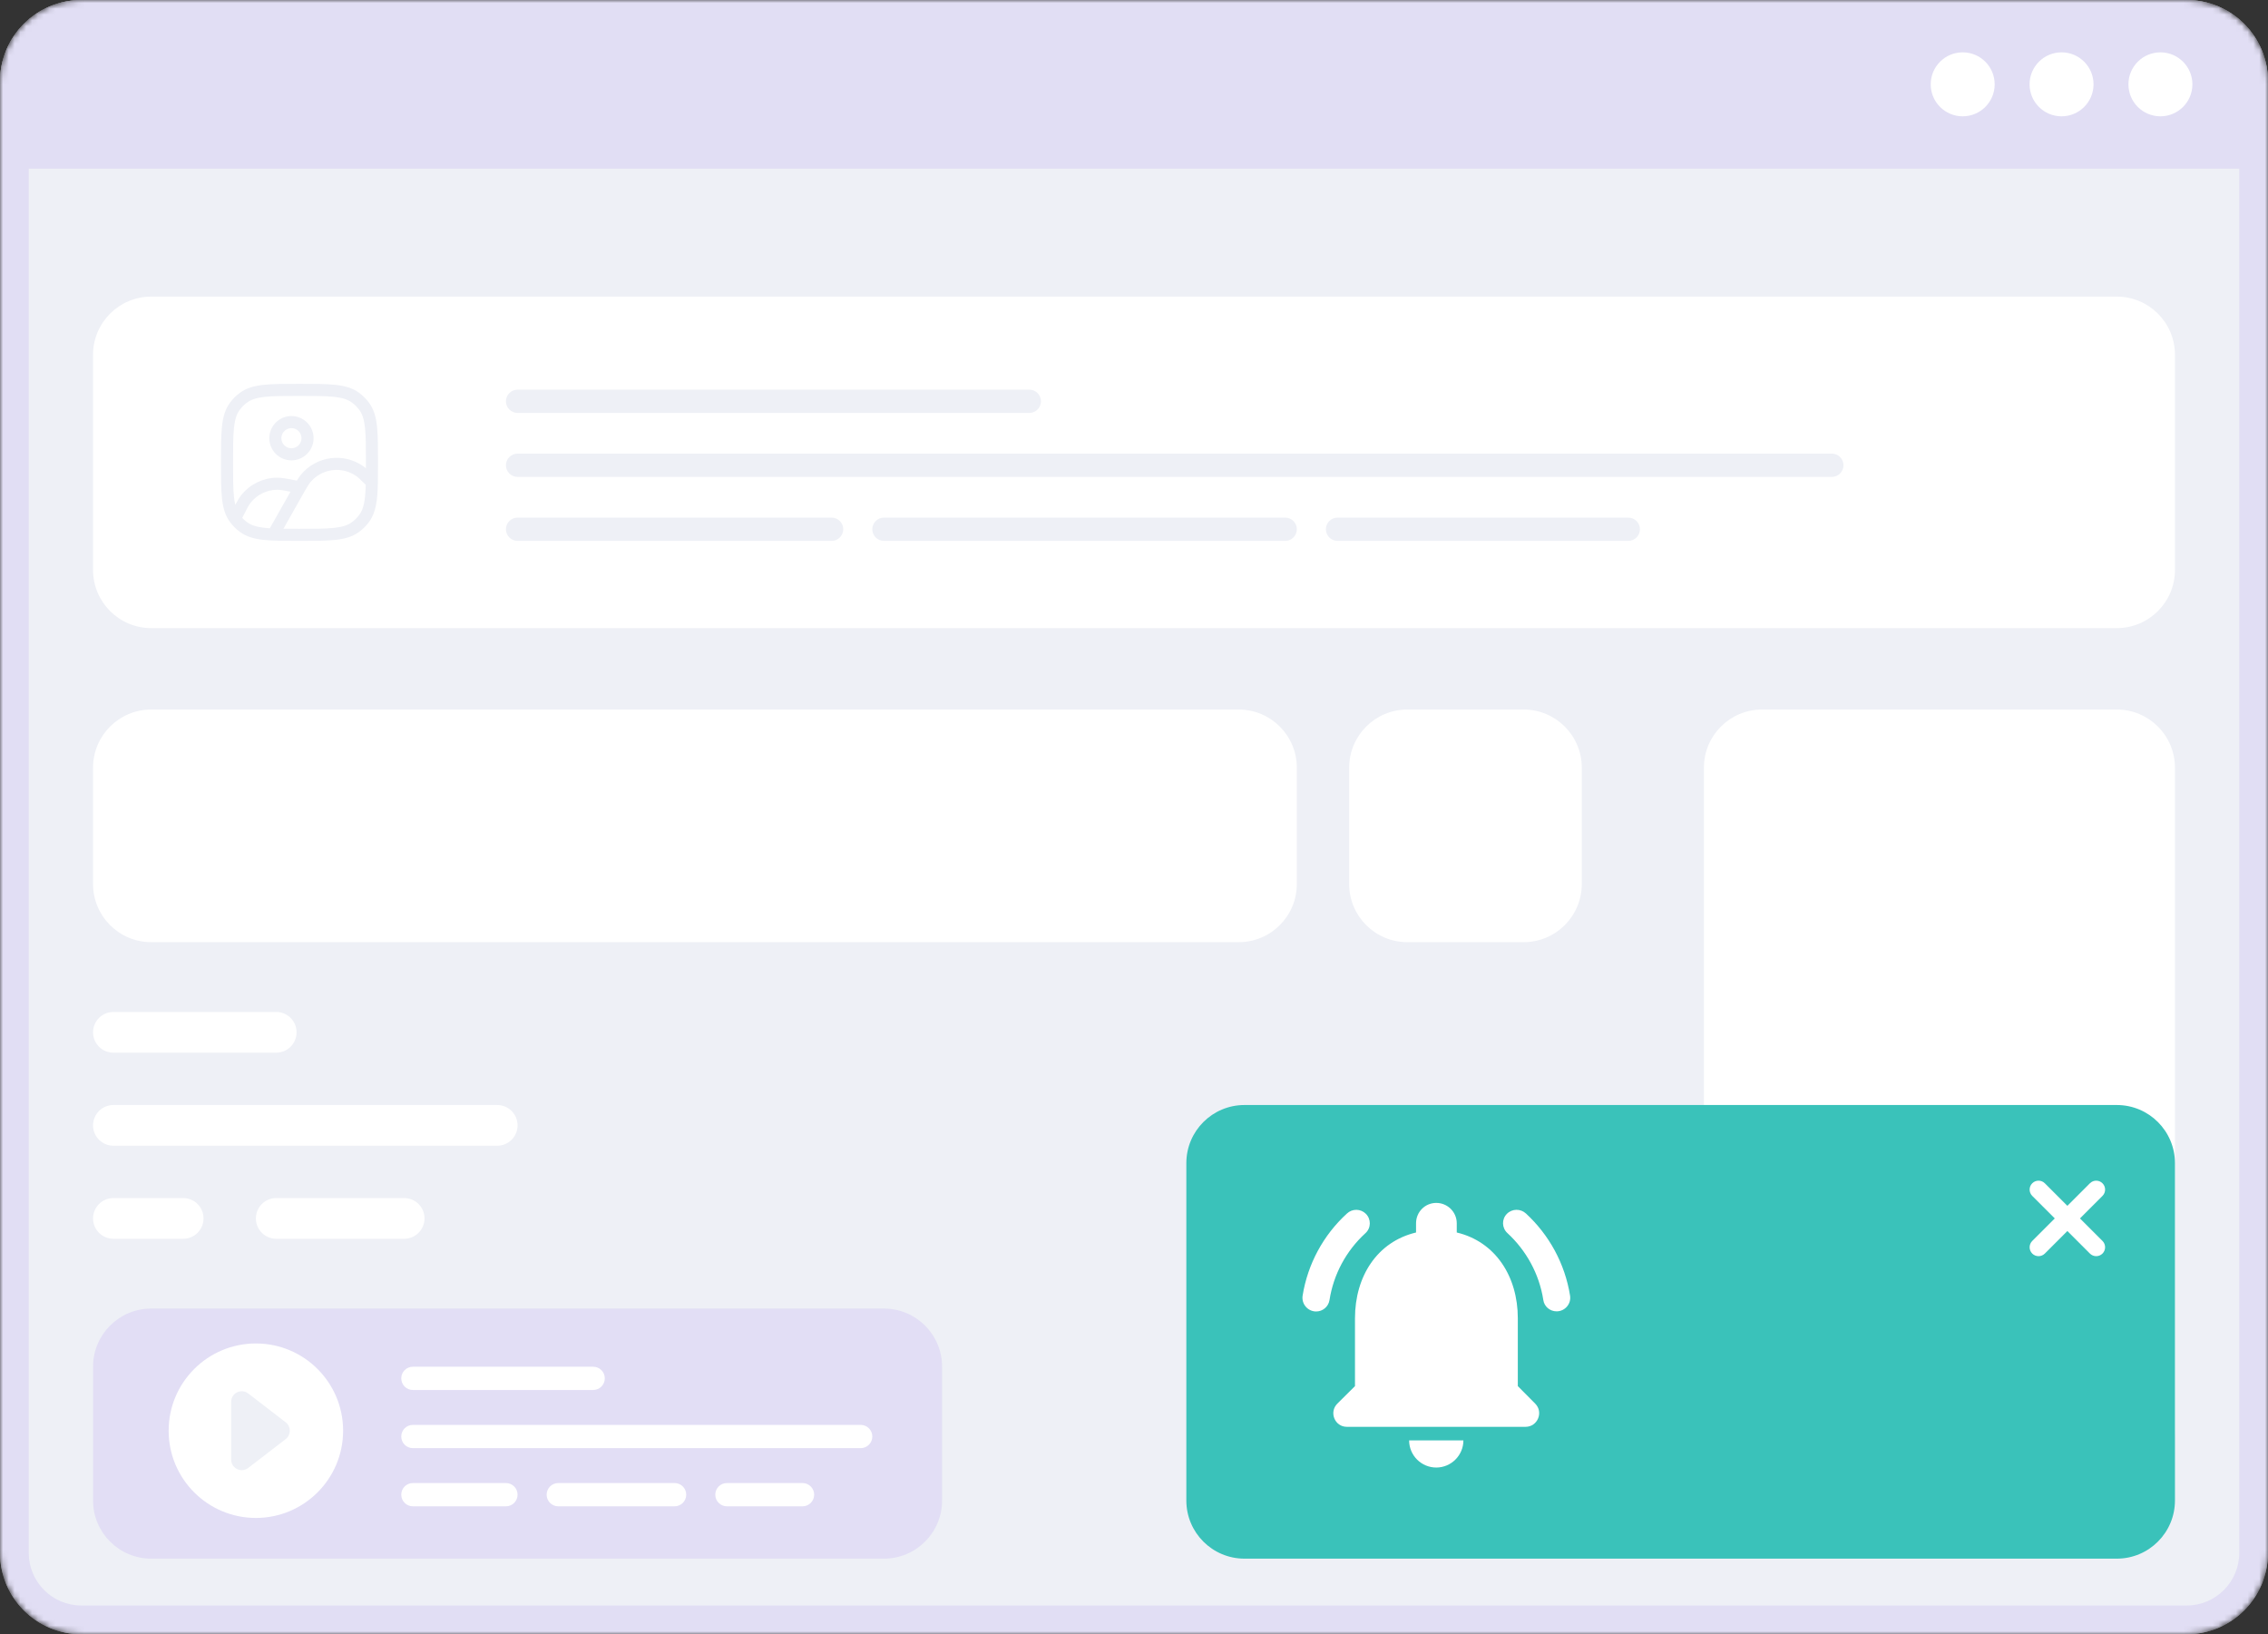 <svg viewBox="0 0 390 281" fill="none" xmlns="http://www.w3.org/2000/svg">
	<rect x="0" y="0" width="390" height="281" fill="#333333" stroke="none"/>
	<mask id="mask0_1_6107" style="mask-type:alpha" maskUnits="userSpaceOnUse" x="0" y="0" width="390"
		height="281">
		<path
			d="M0 13.994C0 6.265 6.265 0 13.994 0H376.006C383.735 0 390 6.265 390 13.994V267.006C390 274.735 383.735 281 376.006 281H13.994C6.265 281 0 274.735 0 267.006V13.994Z"
			fill="#6D3CC7" />
	</mask>
	<g mask="url(#mask0_1_6107)">
		<path
			d="M0 13.994C0 6.265 6.265 0 13.994 0H376.006C383.735 0 390 6.265 390 13.994V267.006C390 274.735 383.735 281 376.006 281H13.994C6.265 281 0 274.735 0 267.006V13.994Z"
			fill="#EEF0F6" />
		<path fill-rule="evenodd" clip-rule="evenodd"
			d="M376.006 4.944H13.994C8.996 4.944 4.944 8.996 4.944 13.994V267.006C4.944 272.004 8.996 276.056 13.994 276.056H376.006C381.004 276.056 385.056 272.004 385.056 267.006V13.994C385.056 8.996 381.004 4.944 376.006 4.944ZM13.994 0C6.265 0 0 6.265 0 13.994V267.006C0 274.735 6.265 281 13.994 281H376.006C383.735 281 390 274.735 390 267.006V13.994C390 6.265 383.735 0 376.006 0H13.994Z"
			fill="#E1DEF4" />
		<path
			d="M0 13.994C0 6.265 6.265 0 13.994 0H376.006C383.735 0 390 6.265 390 13.994V29H0V13.994Z"
			fill="#E1DEF4" />
		<path
			d="M343 14.5C343 17.537 340.538 20 337.5 20C334.462 20 332 17.537 332 14.5C332 11.462 334.462 9 337.5 9C340.538 9 343 11.462 343 14.5Z"
			fill="white" />
		<path
			d="M360 14.5C360 17.537 357.538 20 354.5 20C351.462 20 349 17.537 349 14.5C349 11.462 351.462 9 354.5 9C357.538 9 360 11.462 360 14.5Z"
			fill="white" />
		<path
			d="M377 14.5C377 17.537 374.538 20 371.5 20C368.462 20 366 17.537 366 14.5C366 11.462 368.462 9 371.5 9C374.538 9 377 11.462 377 14.5Z"
			fill="white" />
	</g>
	<path
		d="M16 61C16 55.477 20.477 51 26 51H364C369.523 51 374 55.477 374 61V98C374 103.523 369.523 108 364 108H26C20.477 108 16 103.523 16 98V61Z"
		fill="white" />
	<path
		d="M87 69C87 67.895 87.895 67 89 67H177C178.105 67 179 67.895 179 69C179 70.105 178.105 71 177 71H89C87.895 71 87 70.105 87 69Z"
		fill="#EEF0F6" />
	<path
		d="M87 80C87 78.895 87.895 78 89 78H315C316.105 78 317 78.895 317 80C317 81.105 316.105 82 315 82H89C87.895 82 87 81.105 87 80Z"
		fill="#EEF0F6" />
	<path
		d="M87 91C87 89.895 87.895 89 89 89H143C144.105 89 145 89.895 145 91C145 92.105 144.105 93 143 93H89C87.895 93 87 92.105 87 91Z"
		fill="#EEF0F6" />
	<path
		d="M150 91C150 89.895 150.895 89 152 89H221C222.105 89 223 89.895 223 91C223 92.105 222.105 93 221 93H152C150.895 93 150 92.105 150 91Z"
		fill="#EEF0F6" />
	<path
		d="M228 91C228 89.895 228.895 89 230 89H280C281.105 89 282 89.895 282 91C282 92.105 281.105 93 280 93H230C228.895 93 228 92.105 228 91Z"
		fill="#EEF0F6" />
	<path fill-rule="evenodd" clip-rule="evenodd"
		d="M50.115 71.538C48.013 71.538 46.308 73.243 46.308 75.346C46.308 77.449 48.013 79.154 50.115 79.154C52.218 79.154 53.923 77.449 53.923 75.346C53.923 73.243 52.218 71.538 50.115 71.538ZM48.385 75.346C48.385 74.39 49.16 73.615 50.115 73.615C51.071 73.615 51.846 74.39 51.846 75.346C51.846 76.302 51.071 77.077 50.115 77.077C49.16 77.077 48.385 76.302 48.385 75.346Z"
		fill="#EEF0F6" />
	<path fill-rule="evenodd" clip-rule="evenodd"
		d="M57.68 66.171C56.099 66 54.105 66 51.563 66H51.437C48.895 66 46.901 66 45.32 66.171C43.706 66.346 42.398 66.709 41.282 67.52C40.606 68.012 40.012 68.606 39.52 69.282C38.709 70.398 38.346 71.706 38.171 73.32C38 74.901 38 76.894 38 79.437V79.563C38 82.106 38 84.099 38.171 85.68C38.346 87.294 38.709 88.602 39.52 89.718C39.538 89.743 39.556 89.767 39.574 89.791C40.055 90.437 40.63 91.006 41.282 91.48C42.398 92.291 43.706 92.654 45.32 92.829C46.901 93 48.894 93 51.437 93H51.563C54.105 93 56.099 93 57.68 92.829C59.294 92.654 60.602 92.291 61.718 91.48C62.394 90.988 62.988 90.394 63.48 89.718C64.684 88.06 64.917 85.945 64.979 82.962C65 81.948 65 80.802 65 79.508V79.437C65 76.894 65 74.901 64.829 73.32C64.654 71.706 64.291 70.398 63.48 69.282C62.988 68.606 62.394 68.012 61.718 67.52C60.602 66.709 59.294 66.346 57.68 66.171ZM42.503 69.201C43.206 68.69 44.106 68.392 45.543 68.236C47 68.078 48.881 68.077 51.5 68.077C54.119 68.077 56 68.078 57.457 68.236C58.894 68.392 59.794 68.69 60.497 69.201C60.997 69.564 61.436 70.003 61.799 70.503C62.31 71.206 62.608 72.106 62.764 73.543C62.922 75 62.923 76.881 62.923 79.5C62.923 79.853 62.923 80.193 62.923 80.521C62.776 80.397 62.637 80.287 62.501 80.19C59.079 77.761 54.359 78.404 51.713 81.661C51.493 81.931 51.283 82.248 51.045 82.642L50.872 82.608C49.35 82.303 48.418 82.117 47.543 82.135C45.205 82.185 43.007 83.26 41.533 85.075C41.158 85.535 40.842 86.075 40.461 86.808C40.366 86.416 40.292 85.971 40.236 85.457C40.078 84 40.077 82.119 40.077 79.5C40.077 76.881 40.078 75 40.236 73.543C40.392 72.106 40.69 71.206 41.201 70.503C41.564 70.003 42.003 69.564 42.503 69.201ZM61.298 81.884C61.641 82.127 62.038 82.508 62.892 83.361C62.812 86.089 62.538 87.48 61.799 88.497C61.436 88.997 60.997 89.436 60.497 89.799C59.794 90.31 58.894 90.608 57.457 90.764C56 90.922 54.119 90.923 51.5 90.923C50.473 90.923 49.559 90.923 48.74 90.913L51.951 85.233C52.131 84.915 52.287 84.638 52.427 84.394C52.869 83.62 53.108 83.237 53.325 82.971C55.281 80.564 58.769 80.088 61.298 81.884ZM46.442 90.758C46.428 90.784 46.414 90.81 46.402 90.837C46.1 90.817 45.814 90.793 45.543 90.764C44.106 90.608 43.206 90.31 42.503 89.799C42.196 89.577 41.913 89.326 41.656 89.049C42.433 87.494 42.755 86.864 43.145 86.384C44.235 85.043 45.859 84.248 47.587 84.212C48.12 84.2 48.709 84.297 49.955 84.543L46.442 90.758Z"
		fill="#EEF0F6" />
	<path
		d="M16 132C16 126.477 20.477 122 26 122H213C218.523 122 223 126.477 223 132V152C223 157.523 218.523 162 213 162H26C20.477 162 16 157.523 16 152V132Z"
		fill="white" />
	<path
		d="M232 132C232 126.477 236.477 122 242 122H262C267.523 122 272 126.477 272 132V152C272 157.523 267.523 162 262 162H242C236.477 162 232 157.523 232 152V132Z"
		fill="white" />
	<path
		d="M16 177.5C16 175.567 17.567 174 19.5 174H47.5C49.433 174 51 175.567 51 177.5C51 179.433 49.433 181 47.5 181H19.5C17.567 181 16 179.433 16 177.5Z"
		fill="white" />
	<path
		d="M16 193.5C16 191.567 17.567 190 19.5 190H85.5C87.433 190 89 191.567 89 193.5C89 195.433 87.433 197 85.5 197H19.5C17.567 197 16 195.433 16 193.5Z"
		fill="white" />
	<path
		d="M16 209.5C16 207.567 17.567 206 19.5 206H31.5C33.433 206 35 207.567 35 209.5C35 211.433 33.433 213 31.5 213H19.5C17.567 213 16 211.433 16 209.5Z"
		fill="white" />
	<path
		d="M44 209.5C44 207.567 45.567 206 47.5 206H69.5C71.433 206 73 207.567 73 209.5C73 211.433 71.433 213 69.5 213H47.5C45.567 213 44 211.433 44 209.5Z"
		fill="white" />
	<path
		d="M293 132C293 126.477 297.477 122 303 122H364C369.523 122 374 126.477 374 132V246C374 251.523 369.523 256 364 256H303C297.477 256 293 251.523 293 246V132Z"
		fill="white" />
	<path
		d="M204 200C204 194.477 208.477 190 214 190H364C369.523 190 374 194.477 374 200V258C374 263.523 369.523 268 364 268H214C208.477 268 204 263.523 204 258V200Z"
		fill="#3AC2BA" />
	<path
		d="M261 238.333V226.667C261 219.503 257.173 213.507 250.5 211.92V210.333C250.5 208.397 248.913 206.833 246.977 206.833C245.04 206.833 243.5 208.397 243.5 210.333V211.92C236.803 213.507 233 219.48 233 226.667V238.333L229.967 241.343C228.497 242.813 229.523 245.333 231.6 245.333H262.33C264.407 245.333 265.457 242.813 263.987 241.343L261 238.333ZM246.977 252.333C249.543 252.333 251.643 250.233 251.643 247.667H242.31C242.31 248.904 242.802 250.091 243.677 250.966C244.552 251.842 245.739 252.333 246.977 252.333ZM234.797 212.037C235.777 211.15 235.8 209.633 234.867 208.7C234.438 208.273 233.86 208.03 233.254 208.021C232.649 208.012 232.064 208.239 231.623 208.653C227.552 212.366 224.862 217.352 223.993 222.793C223.783 224.217 224.88 225.5 226.327 225.5C227.447 225.5 228.427 224.683 228.613 223.563C229.301 219.129 231.483 215.062 234.797 212.037ZM262.4 208.653C261.467 207.79 260.02 207.813 259.133 208.7C258.2 209.633 258.247 211.127 259.203 212.013C262.423 214.977 264.687 219.013 265.387 223.54C265.55 224.66 266.53 225.477 267.673 225.477C269.097 225.477 270.217 224.193 269.983 222.77C269.097 217.24 266.367 212.317 262.4 208.653Z"
		fill="white" />
	<path
		d="M360.834 204.917C361.042 204.71 361.042 204.374 360.834 204.166C360.627 203.959 360.29 203.959 360.083 204.166L355.5 208.749L350.917 204.166C350.71 203.959 350.374 203.959 350.166 204.166C349.959 204.374 349.959 204.71 350.166 204.917L354.749 209.5L350.166 214.083C349.959 214.29 349.959 214.627 350.166 214.834C350.374 215.042 350.71 215.042 350.917 214.834L355.5 210.251L360.083 214.834C360.29 215.042 360.627 215.042 360.834 214.834C361.042 214.627 361.042 214.29 360.834 214.083L356.251 209.5L360.834 204.917Z"
		fill="white" />
	<path fill-rule="evenodd" clip-rule="evenodd"
		d="M359.376 203.459C359.974 202.861 360.943 202.861 361.541 203.459C362.139 204.057 362.139 205.027 361.541 205.625L357.666 209.5L361.541 213.376C362.139 213.974 362.139 214.943 361.541 215.541C360.943 216.139 359.974 216.139 359.376 215.541L355.5 211.666L351.625 215.541C351.027 216.139 350.057 216.139 349.459 215.541C348.861 214.943 348.861 213.974 349.459 213.376L353.335 209.5L349.459 205.625C348.861 205.027 348.861 204.057 349.459 203.459C350.057 202.861 351.027 202.861 351.625 203.459L355.5 207.335L359.376 203.459Z"
		fill="white" />
	<path opacity="0.1"
		d="M16 235C16 229.477 20.477 225 26 225H152C157.523 225 162 229.477 162 235V258C162 263.523 157.523 268 152 268H26C20.477 268 16 263.523 16 258V235Z"
		fill="#713EE6" />
	<path
		d="M69 237C69 235.895 69.895 235 71 235H102C103.105 235 104 235.895 104 237C104 238.105 103.105 239 102 239H71C69.895 239 69 238.105 69 237Z"
		fill="white" />
	<path
		d="M69 247C69 245.895 69.895 245 71 245H148C149.105 245 150 245.895 150 247C150 248.105 149.105 249 148 249H71C69.895 249 69 248.105 69 247Z"
		fill="white" />
	<path
		d="M69 257C69 255.895 69.895 255 71 255H87C88.105 255 89 255.895 89 257C89 258.105 88.105 259 87 259H71C69.895 259 69 258.105 69 257Z"
		fill="white" />
	<path
		d="M94 257C94 255.895 94.895 255 96 255H116C117.105 255 118 255.895 118 257C118 258.105 117.105 259 116 259H96C94.895 259 94 258.105 94 257Z"
		fill="white" />
	<path
		d="M123 257C123 255.895 123.895 255 125 255H138C139.105 255 140 255.895 140 257C140 258.105 139.105 259 138 259H125C123.895 259 123 258.105 123 257Z"
		fill="white" />
	<path
		d="M59 246C59 254.284 52.284 261 44 261C35.716 261 29 254.284 29 246C29 237.716 35.716 231 44 231C52.284 231 59 237.716 59 246Z"
		fill="white" />
	<path
		d="M49.126 244.557C50.073 245.286 50.073 246.714 49.126 247.443L42.681 252.404C41.484 253.325 39.75 252.472 39.75 250.961L39.75 241.039C39.75 239.528 41.484 238.675 42.681 239.596L49.126 244.557Z"
		fill="#EEF0F6" />
</svg>